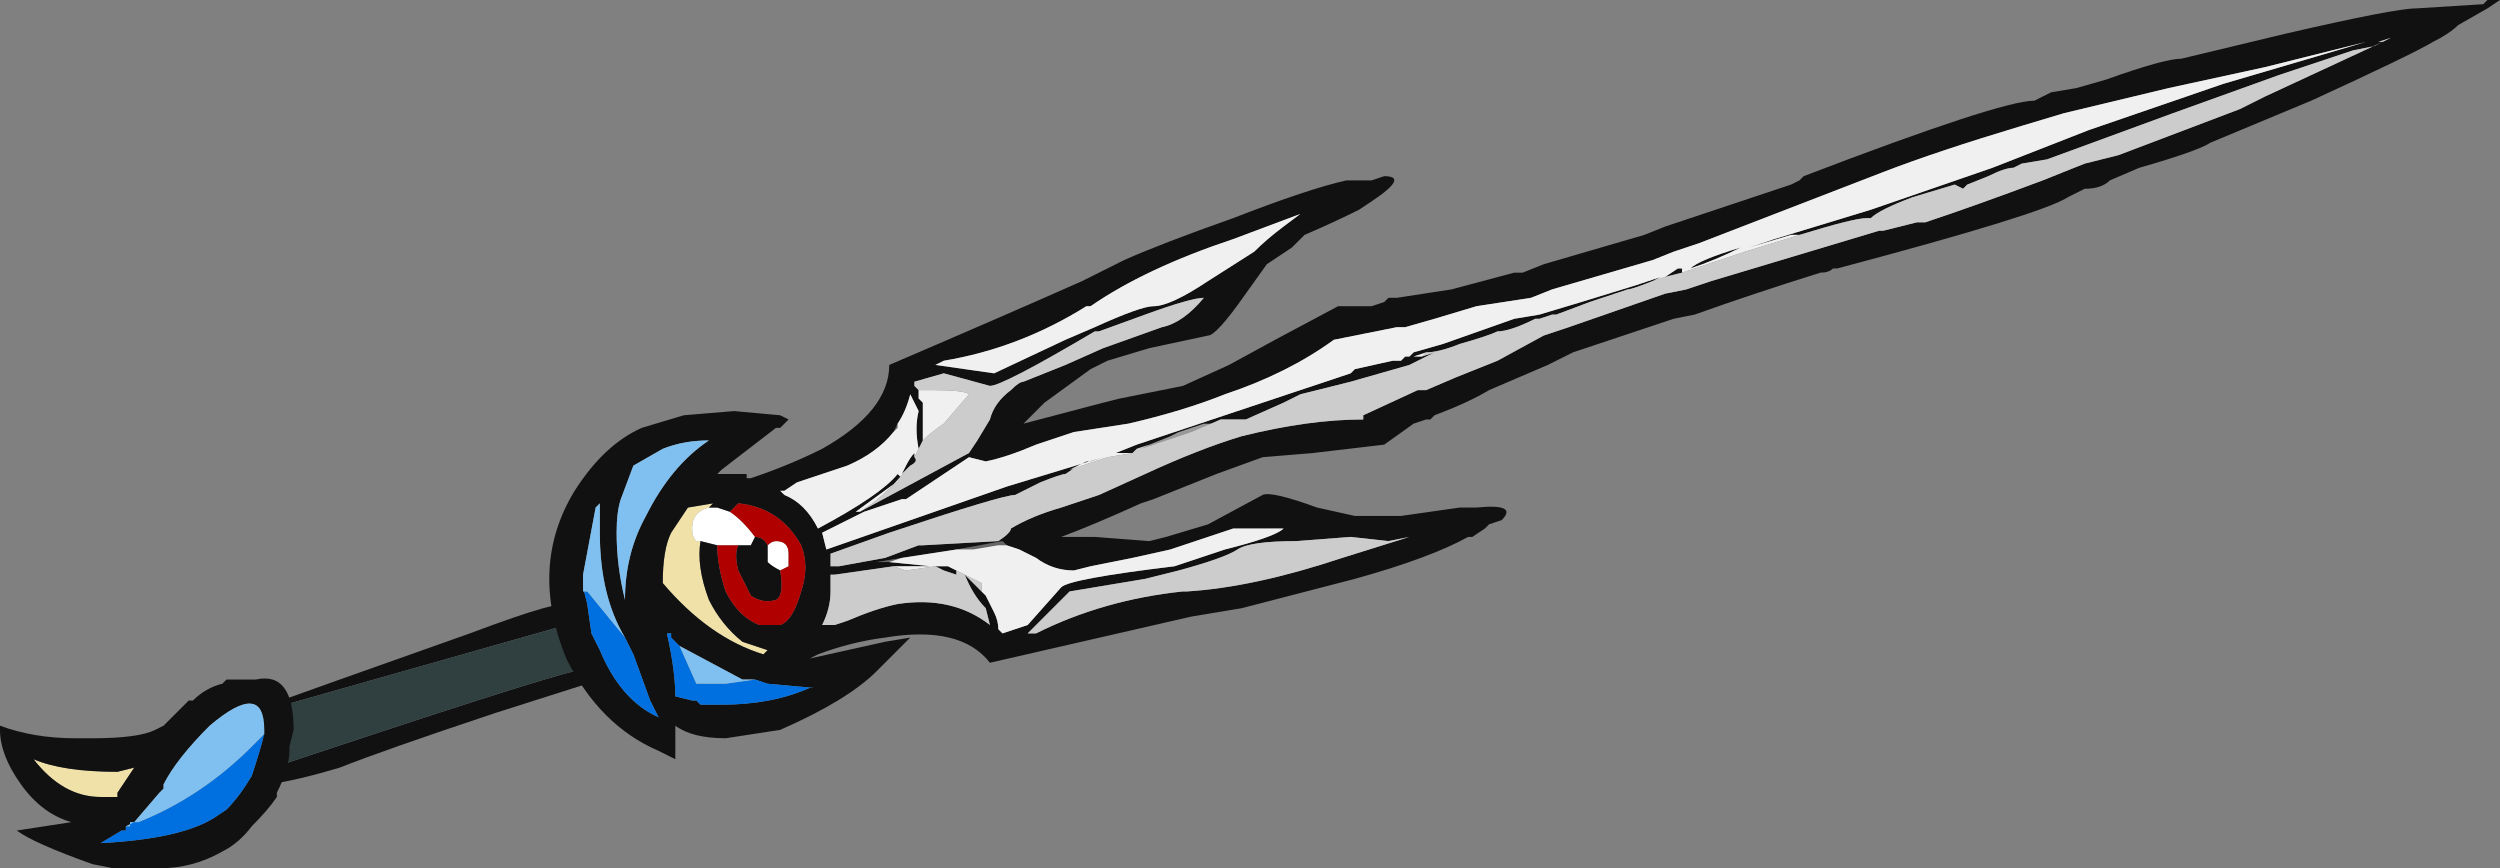 <?xml version="1.0" encoding="UTF-8" standalone="no"?>
<svg xmlns:ffdec="https://www.free-decompiler.com/flash" xmlns:xlink="http://www.w3.org/1999/xlink" ffdec:objectType="frame" height="72.45px" width="208.6px" xmlns="http://www.w3.org/2000/svg">
  <rect width="100%" height="100%" fill="#808080" stroke="none"/>
  <g transform="matrix(1.0, 0.0, 0.0, 1.0, 98.7, 36.4)">
    <use ffdec:characterId="1225" height="10.35" transform="matrix(7.0, 0.0, 0.0, 7.0, -98.7, -36.4)" width="29.8" xlink:href="#shape0"/>
  </g>
  <defs>
    <g id="shape0" transform="matrix(1.0, 0.0, 0.0, 1.0, 14.1, 5.2)">
      <path d="M-7.25 2.8 L-7.1 2.95 -8.2 3.3 Q-9.55 3.75 -10.05 3.95 -10.55 4.1 -10.9 4.15 L-10.85 3.95 Q-7.7 2.9 -7.25 2.8 M-11.05 3.3 L-10.75 3.15 -10.05 2.9 -8.5 2.35 Q-7.3 1.9 -7.4 2.05 L-7.35 2.25 -11.05 3.3" fill="#111111" fill-rule="evenodd" stroke="none"/>
      <path d="M-7.35 2.25 L-7.25 2.8 Q-7.7 2.9 -10.85 3.95 L-11.05 3.3 -7.35 2.25" fill="#304040" fill-rule="evenodd" stroke="none"/>
      <path d="M-5.75 1.25 Q-5.8 1.55 -5.65 1.95 -5.5 2.25 -5.25 2.45 -5.1 2.5 -4.95 2.55 L-5.0 2.6 Q-5.65 2.4 -6.2 1.75 -6.2 1.35 -6.1 1.15 L-5.9 0.85 -5.6 0.8 -5.65 0.85 Q-5.85 0.9 -5.85 1.1 -5.85 1.2 -5.8 1.25 L-5.75 1.25 M-12.7 4.25 L-12.7 4.3 -12.9 4.3 Q-13.35 4.3 -13.7 3.85 -13.35 4.0 -12.7 4.0 L-12.5 3.95 -12.7 4.25" fill="#f0e1a8" fill-rule="evenodd" stroke="none"/>
      <path d="M-5.65 0.85 L-5.55 0.85 -5.4 0.9 Q-5.25 1.0 -5.1 1.2 L-5.15 1.3 -5.3 1.3 -5.55 1.3 -5.75 1.25 -5.8 1.25 Q-5.85 1.2 -5.85 1.1 -5.85 0.9 -5.65 0.85 M-4.95 1.3 Q-4.9 1.25 -4.85 1.25 -4.7 1.25 -4.7 1.4 L-4.7 1.55 -4.8 1.6 Q-4.9 1.55 -4.95 1.5 L-4.95 1.3" fill="#ffffff" fill-rule="evenodd" stroke="none"/>
      <path d="M-3.45 -0.05 L-3.4 -0.15 -3.4 -0.1 -3.45 -0.05 M-3.5 1.5 L-3.65 1.5 -3.35 1.45 -3.5 1.5 M-2.7 1.35 L-2.15 1.25 -2.1 1.3 -2.2 1.3 -2.5 1.35 -2.7 1.35" fill="#666666" fill-rule="evenodd" stroke="none"/>
      <path d="M-0.4 0.1 L-0.15 0.0 -0.05 -0.05 0.25 -0.15 0.35 -0.15 0.45 -0.2 0.1 -0.05 -0.5 0.15 -0.4 0.1" fill="#999999" fill-rule="evenodd" stroke="none"/>
      <path d="M1.45 -2.4 L1.3 -2.25 1.0 -2.05 0.75 -1.7 Q0.4 -1.2 0.3 -1.2 L-0.4 -1.05 -0.9 -0.9 -1.1 -0.8 -1.65 -0.4 -1.9 -0.15 -0.95 -0.4 -0.75 -0.45 0.0 -0.6 0.55 -0.85 1.1 -1.15 1.85 -1.55 2.25 -1.55 2.4 -1.6 2.45 -1.65 2.55 -1.65 3.2 -1.75 3.95 -1.95 4.05 -1.95 4.3 -2.05 5.5 -2.4 5.75 -2.5 7.25 -3.0 7.35 -3.05 7.4 -3.1 Q9.75 -4.0 10.15 -4.0 L10.35 -4.1 10.65 -4.15 11.0 -4.25 Q11.7 -4.5 11.9 -4.5 L13.15 -4.8 Q14.45 -5.1 14.7 -5.1 L15.5 -5.15 15.55 -5.2 15.7 -5.2 15.55 -5.1 15.2 -4.9 Q15.1 -4.8 14.9 -4.7 14.65 -4.55 13.45 -4.0 L12.25 -3.5 Q12.1 -3.4 11.4 -3.2 L11.05 -3.05 Q10.95 -2.95 10.75 -2.95 L10.55 -2.85 Q10.25 -2.65 7.8 -2.0 L7.75 -2.0 Q7.7 -1.95 7.6 -1.95 6.8 -1.7 6.1 -1.45 L5.85 -1.4 4.65 -1.0 4.35 -0.85 3.65 -0.55 Q3.4 -0.4 3.0 -0.25 L2.95 -0.2 2.9 -0.2 2.75 -0.15 2.4 0.1 1.55 0.2 0.95 0.25 0.4 0.45 -0.35 0.75 -0.5 0.8 Q-1.05 1.05 -1.45 1.2 L-1.05 1.2 -0.4 1.25 -0.2 1.2 0.3 1.05 0.95 0.7 Q1.05 0.65 1.6 0.85 L2.05 0.95 2.6 0.95 3.3 0.85 3.5 0.85 Q4.0 0.8 3.8 1.0 L3.65 1.05 3.6 1.1 3.45 1.2 3.4 1.2 Q2.95 1.45 2.05 1.7 L0.7 2.05 0.1 2.15 -2.3 2.7 Q-2.65 2.25 -3.55 2.4 -3.95 2.45 -4.35 2.6 L-4.45 2.65 -3.55 2.45 -3.25 2.4 -3.65 2.8 Q-4.0 3.15 -4.8 3.5 L-5.45 3.6 Q-5.85 3.6 -6.05 3.45 L-6.05 3.85 -6.25 3.75 Q-6.95 3.45 -7.35 2.65 -7.8 1.55 -7.25 0.65 -6.9 0.1 -6.45 -0.1 L-5.95 -0.25 -5.35 -0.3 -4.8 -0.25 -4.7 -0.2 -4.8 -0.1 -4.85 -0.1 -5.5 0.4 -5.55 0.45 -5.2 0.45 -5.2 0.5 -5.15 0.5 Q-4.7 0.35 -4.3 0.15 -3.5 -0.3 -3.5 -0.85 -2.1 -1.45 -1.2 -1.85 L-0.7 -2.1 Q-0.25 -2.3 0.6 -2.6 1.5 -2.95 1.95 -3.05 L2.25 -3.05 2.4 -3.1 Q2.7 -3.1 2.25 -2.8 L2.1 -2.7 Q1.8 -2.55 1.45 -2.4 M0.6 -2.35 Q-0.45 -2.0 -1.1 -1.55 L-1.15 -1.55 Q-1.95 -1.05 -2.85 -0.9 L-2.95 -0.85 -2.25 -0.75 -1.4 -1.15 -1.05 -1.3 Q-0.5 -1.55 -0.35 -1.55 -0.15 -1.55 0.3 -1.85 L0.85 -2.2 Q1.0 -2.35 1.2 -2.5 L1.4 -2.65 0.6 -2.35 M-3.85 0.9 L-2.55 0.2 -2.45 0.05 -2.3 -0.2 Q-2.25 -0.4 -2.05 -0.55 -1.95 -0.65 -1.9 -0.65 L-1.4 -0.85 -0.95 -1.05 -0.25 -1.3 Q0.0 -1.35 0.25 -1.65 0.1 -1.65 -0.45 -1.45 L-1.0 -1.25 -1.05 -1.25 Q-2.15 -0.6 -2.3 -0.6 L-2.85 -0.75 -3.2 -0.65 -3.2 -0.6 -3.15 -0.55 -3.15 -0.45 -3.1 -0.4 -3.1 0.05 -3.15 0.15 Q-3.2 -0.1 -3.15 -0.3 L-3.25 -0.5 Q-3.3 -0.3 -3.4 -0.15 L-3.45 -0.05 Q-3.65 0.2 -4.0 0.35 L-4.6 0.55 -4.75 0.65 -4.8 0.65 -4.75 0.7 Q-4.5 0.8 -4.35 1.1 -3.6 0.7 -3.4 0.45 L-3.35 0.5 -3.9 0.9 -3.85 0.9 M-3.2 0.25 Q-3.15 0.3 -3.25 0.35 L-3.3 0.4 -3.35 0.45 -3.3 0.35 Q-3.25 0.25 -3.2 0.2 L-3.2 0.25 M0.45 -0.2 L0.35 -0.15 0.25 -0.15 -0.05 -0.05 -0.15 0.0 -0.4 0.1 -0.55 0.15 -0.6 0.2 -0.8 0.2 -0.55 0.1 2.0 -0.75 2.05 -0.8 2.5 -0.9 2.6 -0.9 2.65 -0.95 2.85 -0.95 3.0 -1.0 Q2.9 -0.95 2.8 -0.9 L2.7 -0.85 2.0 -0.65 1.4 -0.5 1.2 -0.4 0.75 -0.2 0.45 -0.2 M7.35 -2.4 L7.25 -2.4 6.75 -2.25 7.05 -2.35 8.2 -2.7 9.65 -3.2 10.8 -3.65 12.4 -4.2 14.1 -4.7 12.9 -4.4 11.75 -4.15 10.5 -3.85 10.0 -3.7 Q9.0 -3.4 8.35 -3.15 L6.15 -2.3 5.85 -2.2 5.6 -2.1 4.4 -1.75 4.15 -1.65 3.5 -1.55 3.0 -1.4 2.65 -1.3 2.55 -1.3 1.8 -1.15 Q1.25 -0.75 0.5 -0.5 0.0 -0.3 -0.65 -0.15 L-1.3 -0.05 -1.75 0.1 Q-2.1 0.25 -2.35 0.3 L-2.55 0.25 -3.3 0.75 -3.35 0.75 -3.8 0.9 -4.3 1.15 -4.25 1.35 -2.1 0.6 -0.95 0.25 -1.1 0.3 -1.15 0.3 -1.25 0.35 -1.4 0.45 Q-1.45 0.45 -1.7 0.55 L-2.0 0.7 Q-2.15 0.7 -3.5 1.15 L-4.2 1.4 -4.2 1.55 -4.1 1.55 -3.55 1.45 -3.15 1.3 -3.1 1.3 -2.2 1.25 Q-2.05 1.15 -2.05 1.1 -1.8 0.95 -1.45 0.85 L-1.0 0.7 -0.45 0.45 Q0.2 0.15 0.7 0.0 1.5 -0.2 2.15 -0.2 L2.15 -0.25 2.8 -0.55 2.9 -0.55 3.25 -0.7 3.75 -0.9 4.3 -1.2 4.6 -1.3 5.75 -1.7 6.0 -1.75 6.3 -1.85 8.3 -2.45 8.35 -2.45 8.75 -2.55 8.85 -2.55 Q9.45 -2.75 10.25 -3.05 L10.75 -3.25 11.15 -3.35 12.6 -3.9 12.9 -4.05 Q13.65 -4.4 14.3 -4.7 L14.25 -4.7 14.4 -4.75 14.2 -4.65 13.95 -4.6 13.05 -4.3 11.8 -3.85 10.3 -3.3 10.0 -3.25 9.9 -3.2 Q9.8 -3.2 9.6 -3.1 L9.35 -3.0 9.3 -2.95 9.2 -3.0 8.7 -2.85 Q8.3 -2.7 8.2 -2.6 L8.15 -2.6 Q8.0 -2.6 7.35 -2.4 M2.9 -1.0 L2.75 -0.95 2.7 -0.95 2.75 -1.0 3.1 -1.1 3.95 -1.4 4.25 -1.45 4.75 -1.6 5.4 -1.8 5.7 -1.9 5.6 -1.85 Q5.35 -1.75 5.3 -1.75 L4.85 -1.6 4.45 -1.45 4.4 -1.45 4.25 -1.4 4.2 -1.4 Q3.9 -1.25 3.75 -1.25 3.65 -1.2 3.3 -1.1 3.05 -1.0 2.9 -1.0 M5.75 -1.9 L5.9 -2.0 5.95 -2.0 5.95 -1.95 5.75 -1.9 M6.05 -2.0 Q6.15 -2.1 6.65 -2.25 6.35 -2.1 6.05 -2.0 M1.9 1.45 L2.7 1.2 2.45 1.25 2.0 1.2 1.35 1.25 Q0.8 1.25 0.65 1.35 0.5 1.45 -0.05 1.6 L-0.45 1.7 -1.35 1.85 -1.85 2.35 -1.75 2.35 Q-0.95 1.95 0.0 1.85 L0.05 1.85 Q0.85 1.8 1.9 1.45 M-2.4 1.85 L-2.35 1.9 -2.25 2.1 Q-2.2 2.2 -2.2 2.3 L-2.15 2.35 -1.85 2.25 -1.45 1.8 Q-1.35 1.7 -0.1 1.55 0.05 1.5 0.5 1.35 1.1 1.2 1.2 1.1 L0.6 1.1 -0.15 1.35 -0.6 1.45 -1.1 1.55 -1.3 1.6 Q-1.55 1.6 -1.75 1.45 L-1.95 1.35 -2.1 1.3 -2.15 1.25 -2.7 1.35 -3.35 1.45 -3.65 1.5 -3.5 1.5 -3.0 1.55 Q-3.15 1.55 -3.45 1.55 L-4.15 1.65 -4.2 1.65 -4.2 1.85 Q-4.2 2.05 -4.3 2.25 L-4.15 2.25 -4.0 2.2 Q-3.65 2.05 -3.4 2.0 -2.75 1.9 -2.3 2.25 L-2.35 2.05 Q-2.5 1.9 -2.6 1.65 L-2.4 1.85 M-5.25 -0.1 L-5.25 -0.1 M-2.95 1.55 L-2.8 1.55 -2.7 1.6 -2.7 1.65 -2.85 1.6 -2.95 1.55 M-5.65 0.85 L-5.6 0.8 -5.9 0.85 -6.1 1.15 Q-6.2 1.35 -6.2 1.75 -5.65 2.4 -5.0 2.6 L-4.95 2.55 Q-5.1 2.5 -5.25 2.45 -5.5 2.25 -5.65 1.95 -5.8 1.55 -5.75 1.25 L-5.55 1.3 Q-5.55 1.55 -5.45 1.85 -5.3 2.15 -5.05 2.25 L-4.8 2.25 Q-4.65 2.2 -4.55 1.85 -4.45 1.55 -4.55 1.3 -4.8 0.85 -5.3 0.8 L-5.4 0.9 -5.55 0.85 -5.65 0.85 M-5.1 1.2 Q-5.0 1.2 -4.95 1.3 L-4.95 1.5 Q-4.9 1.55 -4.8 1.6 -4.75 1.9 -4.85 1.95 -5.0 2.0 -5.15 1.9 L-5.3 1.6 Q-5.35 1.4 -5.3 1.3 L-5.15 1.3 -5.1 1.2 M-6.05 2.45 L-6.1 2.4 -6.1 2.35 -6.15 2.35 Q-6.05 2.8 -6.05 3.1 L-5.85 3.15 -5.8 3.15 -5.75 3.2 -5.5 3.2 Q-4.9 3.2 -4.45 3.0 L-4.4 3.0 -4.95 2.95 -5.1 2.9 -5.25 2.9 -6.0 2.5 -6.05 2.45 M-6.7 0.75 Q-6.75 0.9 -6.75 1.15 -6.75 1.55 -6.65 1.95 -6.65 1.4 -6.4 0.95 -6.1 0.35 -5.65 0.05 -5.95 0.05 -6.2 0.15 L-6.55 0.35 -6.7 0.75 M-6.65 2.4 Q-6.95 1.9 -6.95 1.15 L-6.95 0.8 -7.0 0.85 -7.15 1.65 -7.15 1.8 -7.1 2.0 -7.05 2.35 -6.95 2.55 Q-6.7 3.15 -6.25 3.35 L-6.35 3.15 -6.55 2.6 -6.65 2.4 M-11.05 2.9 Q-10.6 2.8 -10.6 3.5 L-10.65 3.7 -10.65 3.75 Q-10.65 3.95 -10.8 4.25 L-10.8 4.3 Q-10.9 4.45 -11.1 4.65 -11.25 4.85 -11.45 4.95 -11.8 5.15 -12.2 5.15 L-12.75 5.15 -13.0 5.1 Q-13.7 4.85 -13.9 4.7 L-13.25 4.6 Q-13.6 4.5 -13.85 4.15 -14.1 3.8 -14.1 3.5 L-14.1 3.45 Q-13.7 3.6 -13.2 3.6 L-13.0 3.6 Q-12.45 3.6 -12.25 3.5 L-12.15 3.45 -11.85 3.15 -11.8 3.15 Q-11.65 3.0 -11.45 2.95 L-11.4 2.9 -11.05 2.9 M-12.6 4.65 L-12.6 4.7 -12.65 4.7 -12.9 4.85 Q-11.95 4.8 -11.55 4.55 L-11.4 4.45 Q-11.25 4.3 -11.1 4.05 -11.0 3.75 -10.95 3.55 L-10.95 3.5 Q-10.95 2.9 -11.6 3.45 -12.0 3.85 -12.15 4.15 L-12.15 4.2 -12.2 4.25 -12.5 4.6 -12.6 4.65 M-12.7 4.25 L-12.5 3.95 -12.7 4.0 Q-13.35 4.0 -13.7 3.85 -13.35 4.3 -12.9 4.3 L-12.7 4.3 -12.7 4.25" fill="#111111" fill-rule="evenodd" stroke="none"/>
      <path d="M-5.1 2.9 L-4.95 2.95 -4.4 3.0 -4.45 3.0 Q-4.9 3.2 -5.5 3.2 L-5.75 3.2 -5.8 3.15 -5.85 3.15 -6.05 3.1 Q-6.05 2.8 -6.15 2.35 L-6.1 2.35 -6.1 2.4 -6.05 2.45 -6.0 2.5 -5.8 2.95 -5.45 2.95 -5.1 2.9 M-7.15 1.8 L-7.15 1.85 -7.1 1.85 -6.65 2.4 -6.55 2.6 -6.35 3.15 -6.25 3.35 Q-6.7 3.15 -6.95 2.55 L-7.05 2.35 -7.1 2.0 -7.15 1.8 M-10.95 3.55 Q-11.0 3.75 -11.1 4.05 -11.25 4.3 -11.4 4.45 L-11.55 4.55 Q-11.95 4.8 -12.9 4.85 L-12.65 4.7 -12.6 4.7 -12.6 4.65 -12.55 4.65 -12.55 4.6 -12.45 4.6 Q-11.7 4.3 -11.1 3.7 L-10.95 3.55" fill="#0070e0" fill-rule="evenodd" stroke="none"/>
      <path d="M-6.05 2.45 L-6.0 2.5 -5.25 2.9 -5.1 2.9 -5.45 2.95 -5.8 2.95 -6.0 2.5 -6.05 2.45 M-7.15 1.8 L-7.15 1.65 -7.0 0.85 -6.95 0.8 -6.95 1.15 Q-6.95 1.9 -6.65 2.4 L-7.1 1.85 -7.15 1.85 -7.15 1.8 M-6.7 0.75 L-6.55 0.35 -6.2 0.15 Q-5.95 0.05 -5.65 0.05 -6.1 0.35 -6.4 0.95 -6.65 1.4 -6.65 1.95 -6.75 1.55 -6.75 1.15 -6.75 0.9 -6.7 0.75 M-10.95 3.55 L-11.1 3.7 Q-11.7 4.3 -12.45 4.6 L-12.55 4.6 -12.55 4.65 -12.6 4.65 -12.5 4.6 -12.2 4.25 -12.15 4.2 -12.15 4.15 Q-12.0 3.85 -11.6 3.45 -10.95 2.9 -10.95 3.5 L-10.95 3.55" fill="#80c0f0" fill-rule="evenodd" stroke="none"/>
      <path d="M-5.4 0.9 L-5.3 0.8 Q-4.8 0.85 -4.55 1.3 -4.45 1.55 -4.55 1.85 -4.65 2.2 -4.8 2.25 L-5.05 2.25 Q-5.3 2.15 -5.45 1.85 -5.55 1.55 -5.55 1.3 L-5.3 1.3 Q-5.35 1.4 -5.3 1.6 L-5.15 1.9 Q-5.0 2.0 -4.85 1.95 -4.75 1.9 -4.8 1.6 L-4.7 1.55 -4.7 1.4 Q-4.7 1.25 -4.85 1.25 -4.9 1.25 -4.95 1.3 -5.0 1.2 -5.1 1.2 -5.25 1.0 -5.4 0.9" fill="#b00000" fill-rule="evenodd" stroke="none"/>
      <path d="M0.6 -2.35 L1.4 -2.65 1.2 -2.5 Q1.0 -2.35 0.85 -2.2 L0.3 -1.85 Q-0.15 -1.55 -0.35 -1.55 -0.5 -1.55 -1.05 -1.3 L-1.4 -1.15 -2.25 -0.75 -2.95 -0.85 -2.85 -0.9 Q-1.95 -1.05 -1.15 -1.55 L-1.1 -1.55 Q-0.45 -2.0 0.6 -2.35 M-3.15 -0.55 L-3.0 -0.55 Q-2.6 -0.55 -2.55 -0.5 L-2.85 -0.15 Q-3.0 -0.05 -3.1 0.05 L-3.1 -0.4 -3.15 -0.45 -3.15 -0.55 M-3.15 0.15 L-3.2 0.25 -3.2 0.2 Q-3.25 0.25 -3.3 0.35 L-3.35 0.45 -3.3 0.4 Q-3.45 0.6 -3.7 0.8 L-3.85 0.9 -3.9 0.9 -3.35 0.5 -3.4 0.45 Q-3.6 0.7 -4.35 1.1 -4.5 0.8 -4.75 0.7 L-4.8 0.65 -4.75 0.65 -4.6 0.55 -4.0 0.35 Q-3.65 0.2 -3.45 -0.05 L-3.4 -0.1 -3.4 -0.15 Q-3.3 -0.3 -3.25 -0.5 L-3.15 -0.3 Q-3.2 -0.1 -3.15 0.15 M2.85 -0.95 L2.65 -0.95 2.6 -0.9 2.5 -0.9 2.05 -0.8 2.0 -0.75 -0.55 0.1 -0.8 0.2 -0.6 0.2 -0.9 0.25 -1.35 0.4 -1.25 0.35 -1.15 0.3 -1.1 0.3 -0.95 0.25 -2.1 0.6 -4.25 1.35 -4.3 1.15 -3.8 0.9 -3.35 0.75 -3.3 0.75 -2.55 0.25 -2.35 0.3 Q-2.1 0.25 -1.75 0.1 L-1.3 -0.05 -0.65 -0.15 Q0.0 -0.3 0.5 -0.5 1.25 -0.75 1.8 -1.15 L2.55 -1.3 2.65 -1.3 3.0 -1.4 3.5 -1.55 4.15 -1.65 4.4 -1.75 5.6 -2.1 5.85 -2.2 6.15 -2.3 8.35 -3.15 Q9.0 -3.4 10.0 -3.7 L10.5 -3.85 11.75 -4.15 12.9 -4.4 14.1 -4.7 12.4 -4.2 10.8 -3.65 9.65 -3.2 8.2 -2.7 7.05 -2.35 6.75 -2.25 7.25 -2.4 7.35 -2.4 6.7 -2.2 5.95 -1.95 5.95 -2.0 5.9 -2.0 5.75 -1.9 5.6 -1.85 5.7 -1.9 5.4 -1.8 4.75 -1.6 4.25 -1.45 3.95 -1.4 3.1 -1.1 2.75 -1.0 2.7 -0.95 2.75 -0.95 2.9 -1.0 2.85 -0.95 M6.05 -2.0 Q6.35 -2.1 6.65 -2.25 6.15 -2.1 6.05 -2.0 M-2.1 1.3 L-1.95 1.35 -1.75 1.45 Q-1.55 1.6 -1.3 1.6 L-1.1 1.55 -0.6 1.45 -0.15 1.35 0.6 1.1 1.2 1.1 Q1.1 1.2 0.5 1.35 0.05 1.5 -0.1 1.55 -1.35 1.7 -1.45 1.8 L-1.85 2.25 -2.15 2.35 -2.2 2.3 Q-2.2 2.2 -2.25 2.1 L-2.35 1.9 -2.4 1.85 -2.4 1.75 -2.7 1.6 -2.8 1.55 -2.95 1.55 -3.3 1.6 -3.45 1.55 Q-3.15 1.55 -3.0 1.55 L-3.5 1.5 -3.35 1.45 -2.7 1.35 -2.5 1.35 -2.2 1.3 -2.1 1.3" fill="#f0f0f0" fill-rule="evenodd" stroke="none"/>
      <path d="M-3.15 -0.55 L-3.2 -0.6 -3.2 -0.65 -2.85 -0.75 -2.3 -0.6 Q-2.15 -0.6 -1.05 -1.25 L-1.0 -1.25 -0.45 -1.45 Q0.1 -1.65 0.25 -1.65 0.0 -1.35 -0.25 -1.3 L-0.95 -1.05 -1.4 -0.85 -1.9 -0.65 Q-1.95 -0.65 -2.05 -0.55 -2.25 -0.4 -2.3 -0.2 L-2.45 0.05 -2.55 0.2 -3.85 0.9 -3.7 0.8 Q-3.45 0.6 -3.3 0.4 L-3.25 0.35 Q-3.15 0.3 -3.2 0.25 L-3.15 0.15 -3.1 0.05 Q-3.0 -0.05 -2.85 -0.15 L-2.55 -0.5 Q-2.6 -0.55 -3.0 -0.55 L-3.15 -0.55 M-0.4 0.1 L-0.5 0.15 0.1 -0.05 0.45 -0.2 0.75 -0.2 1.2 -0.4 1.4 -0.5 2.0 -0.65 2.7 -0.85 2.8 -0.9 Q2.9 -0.95 3.0 -1.0 L2.85 -0.95 2.9 -1.0 Q3.05 -1.0 3.3 -1.1 3.65 -1.2 3.75 -1.25 3.9 -1.25 4.2 -1.4 L4.25 -1.4 4.4 -1.45 4.45 -1.45 4.85 -1.6 5.3 -1.75 Q5.35 -1.75 5.6 -1.85 L5.75 -1.9 5.95 -1.95 6.7 -2.2 7.35 -2.4 Q8.0 -2.6 8.15 -2.6 L8.2 -2.6 Q8.3 -2.7 8.7 -2.85 L9.2 -3.0 9.3 -2.95 9.35 -3.0 9.6 -3.1 Q9.8 -3.2 9.9 -3.2 L10.0 -3.25 10.3 -3.3 11.8 -3.85 13.05 -4.3 13.95 -4.6 14.2 -4.65 14.4 -4.75 14.25 -4.7 14.3 -4.7 Q13.65 -4.4 12.9 -4.05 L12.6 -3.9 11.15 -3.35 10.75 -3.25 10.25 -3.05 Q9.45 -2.75 8.85 -2.55 L8.75 -2.55 8.35 -2.45 8.3 -2.45 6.3 -1.85 6.0 -1.75 5.75 -1.7 4.6 -1.3 4.3 -1.2 3.75 -0.9 3.25 -0.7 2.9 -0.55 2.8 -0.55 2.15 -0.25 2.15 -0.2 Q1.5 -0.2 0.7 0.0 0.2 0.15 -0.45 0.45 L-1.0 0.7 -1.45 0.85 Q-1.8 0.95 -2.05 1.1 -2.05 1.15 -2.2 1.25 L-3.1 1.3 -3.15 1.3 -3.55 1.45 -4.1 1.55 -4.2 1.55 -4.2 1.4 -3.5 1.15 Q-2.15 0.7 -2.0 0.7 L-1.7 0.55 Q-1.45 0.45 -1.4 0.45 L-1.25 0.35 -1.35 0.4 -0.9 0.25 -0.6 0.2 -0.55 0.15 -0.4 0.1 M1.9 1.45 Q0.85 1.8 0.05 1.85 L0.0 1.85 Q-0.95 1.95 -1.75 2.35 L-1.85 2.35 -1.35 1.85 -0.45 1.7 -0.05 1.6 Q0.5 1.45 0.65 1.35 0.8 1.25 1.35 1.25 L2.0 1.2 2.45 1.25 2.7 1.2 1.9 1.45 M-2.4 1.85 L-2.6 1.65 Q-2.5 1.9 -2.35 2.05 L-2.3 2.25 Q-2.75 1.9 -3.4 2.0 -3.65 2.05 -4.0 2.2 L-4.15 2.25 -4.3 2.25 Q-4.2 2.05 -4.2 1.85 L-4.2 1.65 -4.15 1.65 -3.45 1.55 -3.3 1.6 -2.95 1.55 -2.85 1.6 -2.7 1.65 -2.7 1.6 -2.4 1.75 -2.4 1.85" fill="#cccccc" fill-rule="evenodd" stroke="none"/>
    </g>
  </defs>
</svg>
